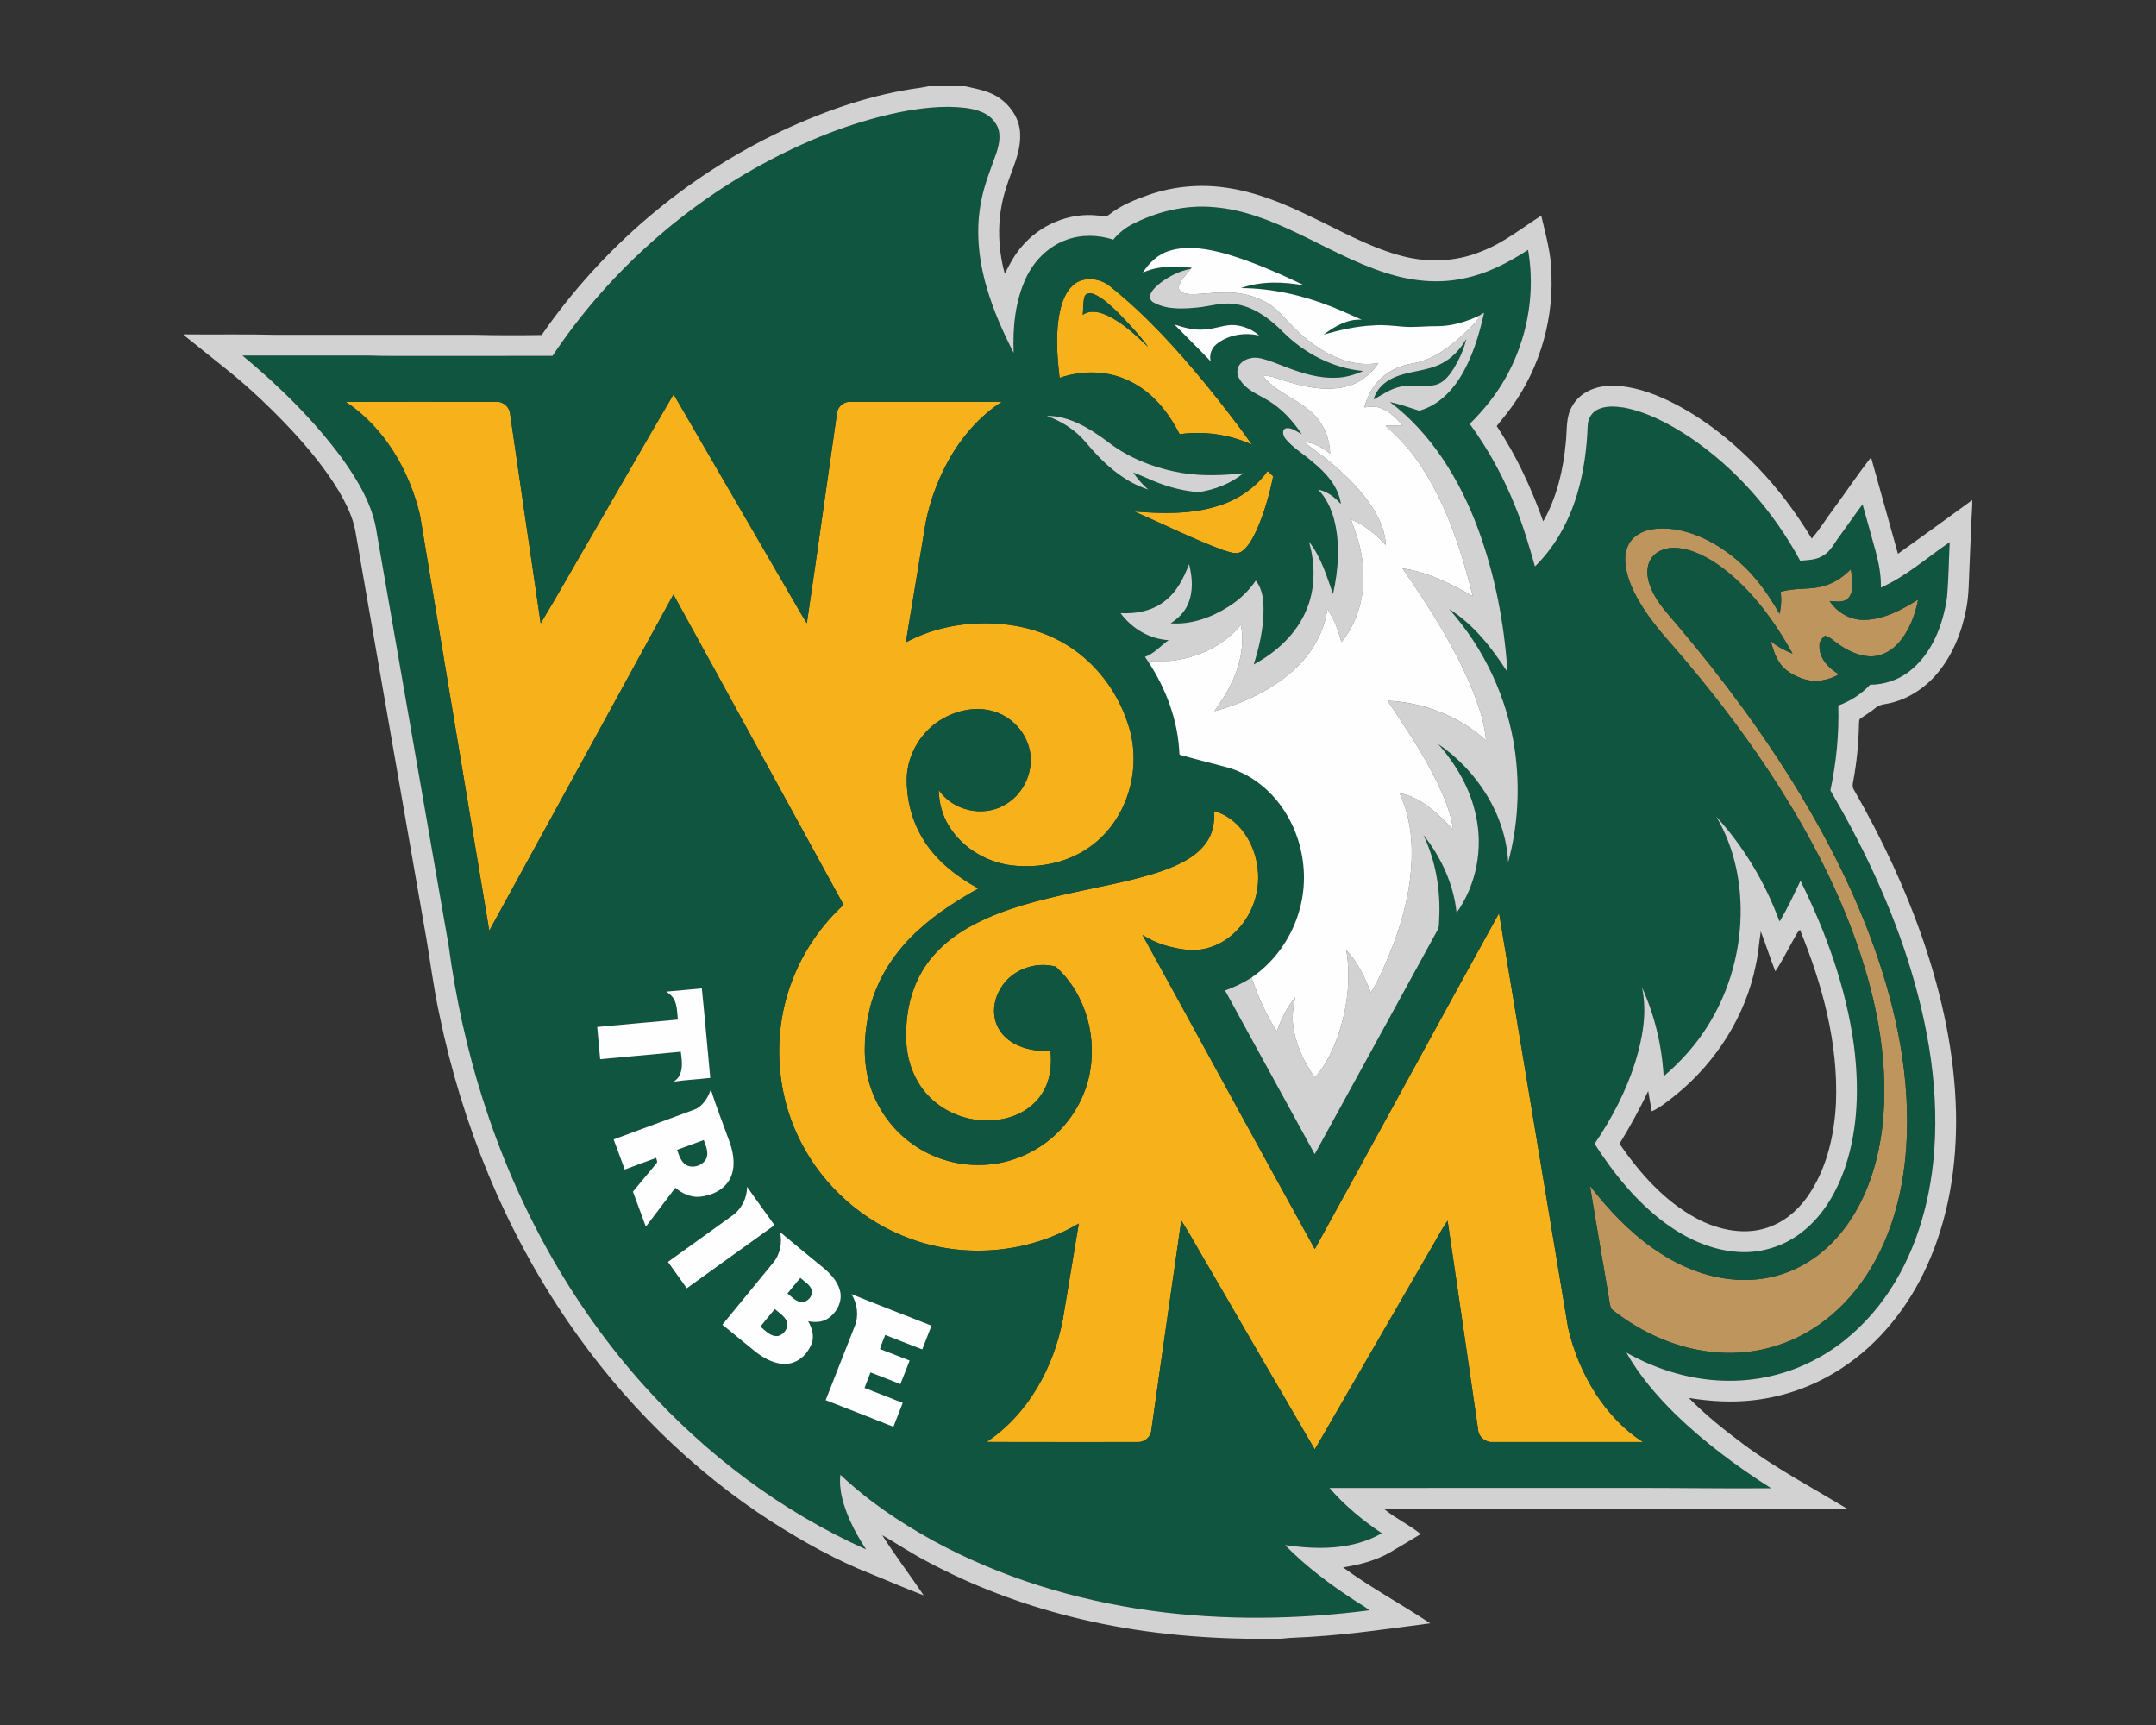<?xml version="1.0" encoding="UTF-8"?>
<!DOCTYPE svg PUBLIC "-//W3C//DTD SVG 1.1//EN" "http://www.w3.org/Graphics/SVG/1.1/DTD/svg11.dtd">
<!-- Creator: CorelDRAW -->
<svg xmlns="http://www.w3.org/2000/svg" xml:space="preserve" width="2000px" height="1600px" version="1.1" style="shape-rendering:geometricPrecision; text-rendering:geometricPrecision; image-rendering:optimizeQuality; fill-rule:evenodd; clip-rule:evenodd"
viewBox="0 0 2000 1600"
 xmlns:xlink="http://www.w3.org/1999/xlink">
 <rect x="0" y="0" width="2000" height="1600" fill="#333333" stroke="none"/>
 <defs>
  <style type="text/css">
   <![CDATA[
    .fil2 {fill:#0F5540;fill-rule:nonzero}
    .fil0 {fill:#BE955C;fill-rule:nonzero}
    .fil3 {fill:#D2D2D3;fill-rule:nonzero}
    .fil1 {fill:#F7B11B;fill-rule:nonzero}
    .fil4 {fill:#FEFEFE;fill-rule:nonzero}
   ]]>
  </style>
 </defs>
 <g id="Capa_x0020_1">
  <g id="William_x0020_and_x0020_Mary_x0020_Tribe.cdr">
   <path class="fil0" d="M1517.12 497.43c9.62,-7.56 22.69,-7.99 34.35,-6.74 23.85,3.25 45.54,15.76 63.2,31.72 14.83,13.27 26.33,29.76 36.12,46.98 1.58,-6.68 1.98,-13.6 0.99,-20.4 13.96,-4.44 29.15,-1.3 42.95,-6.42 8.5,-2.91 15.94,-8.24 22.17,-14.63 1.33,8.35 3.66,17.97 -1.34,25.6 -3.99,6.04 -12.21,4.28 -18.3,3.95 6.93,10.63 19.03,17.65 31.84,17.47 18.38,-0.22 35.06,-9.35 50.26,-18.85 -2.88,14.84 -8.51,29.62 -18.81,40.92 -6.91,7.56 -17.05,12.63 -27.45,11.68 -12.5,-1.05 -23.68,-7.76 -33.25,-15.44 -2.02,-1.69 -4.5,-2.67 -6.89,-3.66 -2.71,2.48 -5.53,5.45 -5.12,9.46 -0.36,11.68 8.65,20.83 18.07,26.37 -9.76,5.78 -21.78,7.91 -32.71,4.42 -8.94,-2.94 -17.99,-7.78 -23.01,-16.06 -3.72,-5.88 -5.69,-12.62 -7.62,-19.26 5.93,5.2 13.04,8.79 20.32,11.73 -16.7,-30.03 -37.47,-58.65 -65.05,-79.58 -12.71,-9.33 -27.28,-17.48 -43.33,-18.5 -9,-0.53 -19.24,2.92 -23.62,11.35 -4.51,8.03 -2.78,17.84 0.63,25.96 5.58,13.8 16.29,24.43 25.63,35.71 41.05,48.63 79.14,99.86 112.13,154.33 27.61,45.68 51.67,93.69 69.57,144.05 20.9,58.8 33.66,121.45 29.51,184.08 -2.95,44.52 -15.23,89.54 -41.66,126.04 -12.42,17.16 -27.91,32.22 -45.96,43.37 -25.36,15.94 -55.8,23.52 -85.68,21.5 -36.71,-2.19 -71.86,-17.72 -100.38,-40.54 -2.22,-5.89 -2.2,-12.44 -3.6,-18.58 -5.37,-31.85 -10.97,-63.63 -16.13,-95.5 16.83,21.65 35.79,41.96 58.33,57.77 20.74,14.66 44.67,25.49 70.06,28.53 25,3.31 51.18,-1.78 72.72,-15 17.18,-10.25 31.33,-25.09 41.95,-41.94 16,-25.16 24.55,-54.44 28.11,-83.88 6.46,-56.63 -4.23,-113.9 -22.62,-167.41 -17.89,-52.05 -43.39,-101.21 -72.78,-147.64 -25.69,-40.44 -54.47,-78.85 -85.32,-115.5 -13.93,-16.88 -29.47,-32.54 -41.21,-51.12 -7.66,-12.2 -14.59,-25.43 -16.34,-39.92 -1.25,-9.53 1.27,-20.38 9.27,-26.42z"/>
   <path class="fil1" d="M997.81 262.61c9.81,-6.36 23.48,-4.17 32.18,3.14 33.48,26.75 62.3,58.76 89.44,91.77 14.48,17.9 28.66,36.09 41.97,54.88 -20.9,-9.43 -44.41,-12.82 -67.13,-9.66 -10.21,-20.26 -25.28,-39.11 -46.12,-49.1 -20.1,-10.1 -44.14,-10.46 -65.2,-3.12 -2.47,-21.19 -4.12,-42.98 0.78,-63.93 2.28,-9.04 6.14,-18.48 14.08,-23.98zm-447.49 231.8c24.85,-42.9 49.49,-85.93 74.53,-128.71 36.64,63.11 73.32,126.21 109.96,189.33 4.57,7.68 8.81,15.56 13.66,23.07 9.7,-65.12 18.62,-130.38 28.06,-195.55 0.88,-5.62 6.4,-10.18 12.12,-9.86 46.91,-0.02 93.82,-0.04 140.73,0.01 -21.4,13.71 -38.17,33.74 -50.36,55.87 -10.77,20.08 -18.47,41.95 -21.71,64.54 -5.71,34.23 -11.36,68.45 -17.02,102.68 26.77,-14.32 57.89,-19.72 88.02,-17.02 24.39,1.92 48.51,9.88 68.47,24.18 24.37,17.37 42.23,43.37 50.66,72.01 11.86,39.11 -2.03,85.7 -35.51,109.92 -19.49,14.42 -44.54,20.02 -68.5,18.25 -25.39,-1.47 -50.17,-15.46 -63.39,-37.39 -6.11,-9.86 -8.97,-21.46 -9.22,-33 12.91,19.27 41.12,25.57 61.09,13.85 18.61,-10.16 28.63,-33.72 22.45,-54.12 -4.42,-15.39 -17.11,-27.97 -32.4,-32.59 -15.55,-4.76 -32.75,-1.47 -46.75,6.33 -20.03,10.97 -33.47,32.89 -34.1,55.75 -0.25,19.02 4.49,38.22 14.15,54.64 12.04,20.83 31.52,36.11 52.34,47.51 -19.26,10.76 -38.08,22.61 -54.45,37.51 -21.67,19.27 -38.79,44.33 -45.97,72.63 -5.11,20.59 -6.87,42.4 -2.53,63.29 5.43,25.49 20.67,48.77 42.03,63.73 17.93,12.75 39.95,19.64 61.94,19.24 20.73,0.01 41.24,-6.76 58.35,-18.38 20.97,-14.43 36.56,-36.54 42.73,-61.27 9.18,-36.7 -1.94,-78.78 -30.38,-104.26 -18.74,-5.13 -40.74,2.76 -50.85,19.7 -6.25,9.83 -8.34,22.62 -4.06,33.63 3.55,9.27 11.54,16.3 20.58,20.05 9.27,4.01 19.47,5.05 29.49,5.22 1.42,13.38 -0.39,27.61 -7.83,39.1 -6.92,10.94 -18.26,18.64 -30.61,22.18 -24.25,7.15 -51.94,0.76 -70.75,-16.1 -15.04,-13.28 -23.29,-33.05 -24.53,-52.87 -1.23,-23.06 2.88,-46.92 14.81,-66.93 11.49,-19.36 29.7,-33.94 49.62,-43.96 27.71,-14.23 58.22,-21.62 88.45,-28.35 28.34,-6.33 57.15,-11.12 84.71,-20.53 15.15,-5.51 30.95,-12.6 40.63,-26.09 6.14,-8.44 7.86,-19.13 7.37,-29.34 13.21,3.65 24.11,13.25 30.93,24.96 11.61,19.66 13.22,45.03 3.59,65.81 -7.62,16.95 -22.23,31.33 -40.45,36.22 -13.23,3.81 -27.24,1.21 -40.15,-2.6 -7.22,-2.2 -14.08,-5.47 -20.46,-9.46 53.42,97.04 106.29,194.37 159.86,291.31 57.2,-103.72 113.6,-207.89 170.92,-311.54 21.37,128.05 42.65,256.13 63.97,384.18 4.94,21.88 13.71,42.92 25.85,61.8 11.49,17.51 26,33.38 43.87,44.56 -46.65,0.04 -93.31,0 -139.96,0.02 -6.43,0.27 -12.72,-4.85 -13.16,-11.4 -9.43,-64.63 -18.69,-129.3 -28.31,-193.91 -6.63,9.52 -11.8,19.95 -17.79,29.89 -35.16,60.74 -70.23,121.53 -105.42,182.27 -32.83,-56.14 -65.36,-112.45 -98.06,-168.67 -8.65,-14.51 -16.66,-29.44 -25.75,-43.68 -9.46,64.85 -18.53,129.79 -27.84,194.68 -0.47,6.36 -6.66,11.17 -12.9,10.82 -46.63,-0.09 -93.28,0.14 -139.91,-0.12 38.55,-25.55 62.27,-69.13 70.8,-113.82 4.91,-29.6 9.85,-59.19 14.77,-88.79 -46.57,27.56 -105.44,32.85 -156.22,14.17 -43.59,-15.73 -80.67,-48.49 -101.64,-89.82 -23.63,-45.83 -26.58,-101.67 -8.01,-149.77 10.13,-26.69 26.67,-50.86 47.64,-70.2 -52.63,-95.91 -105.01,-191.97 -157.83,-287.79 -56.97,103.93 -113.76,207.94 -170.82,311.82 -21.58,-128.5 -42.75,-257.05 -64.28,-385.55 -9.85,-41.36 -32.86,-80.98 -68.72,-104.91 46.62,-0.27 93.22,-0.03 139.83,-0.12 6.32,-0.29 12.12,5.12 12.51,11.39 9.49,64.7 18.76,129.45 28.37,194.12 16.68,-27.65 32.41,-55.9 48.74,-83.77zm625.59 -57.52c1.7,1.63 3.41,3.26 5.14,4.88 -3.45,17.18 -8.33,34.15 -15.44,50.18 -3.47,7.17 -7.17,14.79 -13.77,19.6 -5.47,3.56 -11.96,0.07 -17.55,-1.39 -28.02,-10.38 -54.74,-23.9 -82.15,-35.72 25.62,2.01 51.99,2.72 76.85,-4.89 18.6,-5.52 35.58,-16.81 46.92,-32.66zm-169.87 -161.68l0 0c-1.48,5.46 -1,11.22 -1.6,16.8 6.78,-4.73 15.4,-2.75 22.38,0.43 14.73,6.88 26.62,18.28 38.25,29.37 -8.42,-11.59 -18.35,-22.04 -28.36,-32.28 -6.46,-6.13 -13,-12.55 -21.15,-16.37 -3.09,-1.47 -8.14,-1.93 -9.52,2.05z"/>
   <path class="fil2" d="M833.39 104.28c20.18,-4.01 40.93,-6.62 61.48,-4.31 10.64,1.34 22.41,4.53 28.5,14.16 5.86,8.11 3.92,18.84 0.95,27.67 -5.07,14.57 -11.14,28.9 -14,44.14 -5.53,26.87 -2.64,54.89 5.09,81.02 6.02,21 15.06,40.97 24.91,60.41 -0.98,-23.4 1.35,-47.64 11.23,-69.13 7.48,-16.25 21.06,-29.89 38.07,-35.9 13.81,-5 29.23,-4.54 43.12,-0.06 4.65,-5.63 10.33,-10.41 16.79,-13.85 23.46,-12.25 50.31,-18.74 76.8,-16.27 26.8,2.18 52.15,12.23 76.22,23.66 27.31,12.94 53.82,27.97 82.7,37.23 22.89,7.41 47.6,10.37 71.32,5.44 22.06,-4.13 42.24,-14.63 60.93,-26.72 8.64,49.4 -4.91,102.1 -36.09,141.34 -5.59,7.04 -11.6,13.74 -18.02,20.05 17.58,24.04 31.91,50.4 42.82,78.1 7.19,17.6 12.45,35.91 17.7,54.16 18.7,-18.33 31.59,-41.95 39.07,-66.9 6.15,-20.54 9.03,-41.96 9.82,-63.35 0.11,-5.93 3.06,-11.86 8.34,-14.82 7.69,-4.27 17,-3.5 25.4,-2.28 22,4.26 42.11,15.07 60.68,27.27 43.04,29.01 78.06,69.21 102.72,114.74 7.28,-0.64 15.14,-0.6 21.46,-4.87 6.83,-3.91 10.13,-11.34 14.7,-17.37 7.29,-9.98 14.29,-20.15 21.69,-30.03 4.14,14.54 8.15,29.12 12.16,43.7 3.03,10.88 5.07,22.15 4.87,33.49 23.46,-10.44 42.76,-27.81 63.83,-42.13 -0.87,16.94 -1.02,33.94 -2.47,50.84 -3.69,26.17 -14.17,53.35 -35.89,69.72 -10.21,7.58 -22.8,11.68 -35.51,11.68 -8.1,8.74 -18.35,15.25 -29.5,19.34 0.78,26.4 -1.83,52.87 -7.33,78.69 28.76,49.07 53.45,100.72 71.06,154.87 19.81,61.39 31.21,126.61 24.19,191.14 -5.17,47.32 -20.85,94.46 -50.5,132.17 -15.25,19.24 -33.92,35.99 -55.46,47.89 -25.01,14.09 -53.7,21.47 -82.38,21.52 -33.67,0.11 -66.98,-9.62 -96.17,-26.18 12.12,21.47 28.38,40.34 45.92,57.57 26.8,25.97 56.94,48.27 88.37,68.29 -44.79,0.4 -89.57,-0.45 -134.36,-0.29 -91.77,0.01 -183.54,-0.03 -275.3,0.03 14.02,16.25 30.71,30.02 48.5,42 -27.01,15.6 -59.85,15.39 -89.83,10.91 20.02,20.48 43.2,37.59 67.2,53.09 3.71,2.44 7.71,4.49 11.06,7.48 -67.1,8.66 -135.38,9.58 -202.46,0.35 -70.44,-9.76 -139.62,-30.85 -202.15,-64.96 -30.89,-16.99 -60.45,-36.86 -86.06,-61.18 -1.66,14.93 3.21,29.62 9.18,43.1 4.14,9.13 9.18,17.79 14.65,26.19 -78.39,-35.06 -148.41,-87.91 -205.76,-151.65 -68.72,-76.36 -119.01,-168.48 -149.92,-266.27 -14.74,-46.38 -25.07,-94.12 -31.57,-142.34 -22.1,-127.27 -44.37,-254.5 -66.52,-381.77 -3.46,-25.84 -17.22,-48.81 -32.11,-69.67 -26.42,-35.84 -58.43,-67.28 -92.63,-95.66 38.63,-0.02 77.26,0.01 115.89,-0.02 17.17,0.66 34.34,0.25 51.51,0.37 40.09,0 80.16,0 120.23,-0.02 49.09,-73.59 116.29,-134.9 193.85,-177.42 39.88,-21.74 82.45,-39.09 127.01,-48.4zm172.65 170.93c1.38,-3.98 6.43,-3.52 9.52,-2.05 8.15,3.82 14.69,10.24 21.15,16.37 10.01,10.24 19.94,20.69 28.36,32.28 -11.63,-11.09 -23.52,-22.49 -38.25,-29.37 -6.98,-3.18 -15.6,-5.16 -22.38,-0.43 0.6,-5.58 0.12,-11.34 1.6,-16.8zm331.31 61.93c9.8,-4.97 17.42,-13.4 22.87,-22.8 -2.27,9.96 -6.71,19.29 -12.01,27.99 -3.91,6.05 -8.76,12.36 -15.99,14.45 -10.88,3.1 -22.27,-0.71 -33.2,1.91 -9.14,1.89 -16.82,7.43 -24.82,11.89 2.41,-9.14 9.6,-16.17 18.04,-19.98 14.33,-6.77 31.05,-5.97 45.11,-13.46zm-709.28 729.39c8.25,-3.06 16.48,-6.14 24.75,-9.12 1.87,5.35 4.69,11.17 2.51,16.87 -3.04,6.72 -12.44,9.83 -18.87,6.3 -4.93,-3.07 -6.47,-8.97 -8.39,-14.05zm102.43 133.15c4.02,-4.74 7.84,-9.67 11.92,-14.37 4.02,3.7 9.84,6.6 10.9,12.48 0.23,5.02 -4.4,9.82 -9.4,10.07 -5.52,-0.45 -9.41,-4.87 -13.42,-8.18zm-25.14 30.74c4.5,-5.38 8.87,-10.85 13.36,-16.24 3.8,3.23 8.28,6.02 10.71,10.52 3.04,5.71 -1.71,13.05 -7.58,14.42 -6.84,1.06 -11.75,-4.8 -16.49,-8.7zm379.18 -997.7l0 0c-10.46,3.17 -18.68,11.12 -24.41,20.18 14.09,-6.63 30.19,-6.02 45.33,-4.55 -0.22,0.26 -0.65,0.78 -0.86,1.04 -10.16,1.79 -19.61,6.6 -27.83,12.72 -3.82,3.08 -7.83,6.43 -9.7,11.1 -1.36,2.95 0.6,6.28 3.37,7.51 12.39,6.7 27.05,5.83 40.62,4.48 11.08,-1.01 21.95,-4.81 33.16,-3.36 18.13,2.01 33.48,13.43 45.91,26.06 19.93,19.87 46.33,33.69 74.55,36.25 -8.06,3.41 -16.59,6.06 -25.41,6.21 -15.83,0.7 -31.21,-4.13 -45.85,-9.67 -7.91,-2.93 -15.68,-6.44 -23.94,-8.31 -6.59,-1.57 -14.19,-0.1 -18.89,4.99 -3.59,3.99 -3.67,10.37 -0.45,14.6 5.62,9.67 16.51,13.66 25.62,19.11 13.05,7.71 23.51,19.15 31.83,31.68 -4.48,-2.28 -8.85,-6.09 -14.17,-5.61 -4.88,0.89 -3.23,7.32 -0.79,10 7.02,8.42 16.64,14 24.84,21.14 12.3,10.05 24.23,22.8 26.38,39.24 -5.58,-6.32 -12.6,-11.74 -21.03,-13.42 7.05,7.32 11.61,16.67 14.39,26.38 6.24,23 4.45,47.49 -0.64,70.52 -5.95,-16.77 -11.08,-34.46 -22.34,-48.61 5.89,20.37 6.15,42.84 -2.05,62.64 -9.1,22.59 -28.01,39.92 -49.15,51.26 4.9,-15.51 8.64,-31.56 9.04,-47.89 0.24,-10.28 -0.4,-21.53 -7.18,-29.87 -6.56,9.63 -15.13,17.75 -24.99,23.94 -15.94,10.27 -34.77,17.05 -53.95,15.66 6.74,-4.33 12.79,-10.12 15.97,-17.6 5.22,-11.72 4.25,-25.08 1.11,-37.22 -5.06,13.1 -11.72,26.4 -23.4,34.84 -11.38,8.69 -26.16,11.3 -40.18,10.56 10.45,14.15 26.82,24.07 44.58,25.03 -7.3,5.19 -13.29,12.41 -21.91,15.52 0.94,1.42 1.9,2.85 2.86,4.26 16.93,25.46 27.89,55.32 29.12,86.01l0.51 0.64c14.77,4.14 29.7,7.8 44.52,11.8 11.34,3.23 21.91,8.97 31.09,16.37 32.78,26.59 46.6,73.2 35.76,113.71 -6.67,25.99 -22.78,49.53 -45,64.68 -7.69,4.96 -15.95,8.92 -24.56,11.99 27.72,50.61 55.47,101.19 83.17,151.8 37.94,-69.04 75.67,-138.21 113.58,-207.26 2.01,-3.05 1.63,-6.77 1.84,-10.2 1.52,-26.86 -3.04,-54.21 -14.6,-78.6 16.46,20.62 28.09,45.75 30.77,72.16 18.32,-25.71 24.74,-59.17 17.99,-89.93 -5.11,-25.02 -18.39,-47.66 -35.14,-66.68 36.17,24.7 62.67,65.39 65.01,109.72 9.2,-33.81 11.08,-69.59 6.16,-104.27 -6.99,-48.2 -28.48,-94.17 -60.92,-130.52 22.84,14.31 39.72,36.1 54.13,58.47 -2.98,-45.5 -11.7,-90.81 -27.6,-133.61 -16.7,-44.88 -42.87,-87.62 -81.44,-116.93 9.22,2.05 18.14,5.18 27.12,8.06 15.97,-4.29 28.79,-16.36 37.48,-30.08 11.67,-18.44 17.99,-39.68 22.76,-60.82 -1.24,0.66 -2.45,1.33 -3.64,2l-0.15 0.37c-12.51,6.06 -26.14,10.13 -40.12,10.15 -10.24,-0.22 -20.46,1.31 -30.68,0.46 -9.27,-0.74 -18.55,-2 -27.86,-1.2 -15.82,0.65 -31.31,4.2 -46.47,8.55 10.31,-7.55 22.06,-14.71 35.38,-13.81 -9.57,-4.16 -18.99,-8.67 -28.74,-12.41 -26.49,-10.45 -54.77,-16.76 -83.31,-16.96 19.07,-6.69 39.65,-6 59.24,-2.31 -23.7,-11.26 -47.78,-22 -72.99,-29.4 -17.05,-4.67 -35.54,-8.19 -52.85,-2.76zm-86.73 29.89l0 0c-7.94,5.5 -11.8,14.94 -14.08,23.98 -4.9,20.95 -3.25,42.74 -0.78,63.93 21.06,-7.34 45.1,-6.98 65.2,3.12 20.84,9.99 35.91,28.84 46.12,49.1 22.72,-3.16 46.23,0.23 67.13,9.66 -13.31,-18.79 -27.49,-36.98 -41.97,-54.88 -27.14,-33.01 -55.96,-65.02 -89.44,-91.77 -8.7,-7.31 -22.37,-9.5 -32.18,-3.14zm91.62 38.38l0 0c11.24,11.42 22.66,22.68 33.75,34.25 -1.81,-6.16 0.8,-12.76 5.9,-16.48 10.87,-8.44 25.79,-10.59 39.02,-7.51 -7.19,-6.33 -16.77,-9.99 -26.35,-9.77 -8.06,0.51 -15.69,3.63 -23.76,4.09 -9.77,1.01 -19.37,-1.6 -28.56,-4.58zm-539.11 193.42l0 0c-16.33,27.87 -32.06,56.12 -48.74,83.77 -9.61,-64.67 -18.88,-129.42 -28.37,-194.12 -0.39,-6.27 -6.19,-11.68 -12.51,-11.39 -46.61,0.09 -93.21,-0.15 -139.83,0.12 35.86,23.93 58.87,63.55 68.72,104.91 21.53,128.5 42.7,257.05 64.28,385.55 57.06,-103.88 113.85,-207.89 170.82,-311.82 52.82,95.82 105.2,191.88 157.83,287.79 -20.97,19.34 -37.51,43.51 -47.64,70.2 -18.57,48.1 -15.62,103.94 8.01,149.77 20.97,41.33 58.05,74.09 101.64,89.82 50.78,18.68 109.65,13.39 156.22,-14.17 -4.92,29.6 -9.86,59.19 -14.77,88.79 -8.53,44.69 -32.25,88.27 -70.8,113.82 46.63,0.26 93.28,0.03 139.91,0.12 6.24,0.35 12.43,-4.46 12.9,-10.82 9.31,-64.89 18.38,-129.83 27.84,-194.68 9.09,14.24 17.1,29.17 25.75,43.68 32.7,56.22 65.23,112.53 98.06,168.67 35.19,-60.74 70.26,-121.53 105.42,-182.27 5.99,-9.94 11.16,-20.37 17.79,-29.89 9.62,64.61 18.88,129.28 28.31,193.91 0.44,6.55 6.73,11.67 13.16,11.4 46.65,-0.02 93.31,0.02 139.96,-0.02 -17.87,-11.18 -32.38,-27.05 -43.87,-44.56 -12.14,-18.88 -20.91,-39.92 -25.85,-61.8 -21.32,-128.05 -42.6,-256.13 -63.97,-384.18 -57.32,103.65 -113.72,207.82 -170.92,311.54 -53.57,-96.94 -106.44,-194.27 -159.86,-291.31 6.38,3.99 13.24,7.26 20.46,9.46 12.91,3.81 26.92,6.41 40.15,2.6 18.22,-4.89 32.83,-19.27 40.45,-36.22 9.63,-20.78 8.02,-46.15 -3.59,-65.81 -6.82,-11.71 -17.72,-21.31 -30.93,-24.96 0.49,10.21 -1.23,20.9 -7.37,29.34 -9.68,13.49 -25.48,20.58 -40.63,26.09 -27.56,9.41 -56.37,14.2 -84.71,20.53 -30.23,6.73 -60.74,14.12 -88.45,28.35 -19.92,10.02 -38.13,24.6 -49.62,43.96 -11.93,20.01 -16.04,43.87 -14.81,66.93 1.24,19.82 9.49,39.59 24.53,52.87 18.81,16.86 46.5,23.25 70.75,16.1 12.35,-3.54 23.69,-11.24 30.61,-22.18 7.44,-11.49 9.25,-25.72 7.83,-39.1 -10.02,-0.17 -20.22,-1.21 -29.49,-5.22 -9.04,-3.75 -17.03,-10.78 -20.58,-20.05 -4.28,-11.01 -2.19,-23.8 4.06,-33.63 10.11,-16.94 32.11,-24.83 50.85,-19.7 28.44,25.48 39.56,67.56 30.38,104.26 -6.17,24.73 -21.76,46.84 -42.73,61.27 -17.11,11.62 -37.62,18.39 -58.35,18.38 -21.99,0.4 -44.01,-6.49 -61.94,-19.24 -21.36,-14.96 -36.6,-38.24 -42.03,-63.73 -4.34,-20.89 -2.58,-42.7 2.53,-63.29 7.18,-28.3 24.3,-53.36 45.97,-72.63 16.37,-14.9 35.19,-26.75 54.45,-37.51 -20.82,-11.4 -40.3,-26.68 -52.34,-47.51 -9.66,-16.42 -14.4,-35.62 -14.15,-54.64 0.63,-22.86 14.07,-44.78 34.1,-55.75 14,-7.8 31.2,-11.09 46.75,-6.33 15.29,4.62 27.98,17.2 32.4,32.59 6.18,20.4 -3.84,43.96 -22.45,54.12 -19.97,11.72 -48.18,5.42 -61.09,-13.85 0.25,11.54 3.11,23.14 9.22,33 13.22,21.93 38,35.92 63.39,37.39 23.96,1.77 49.01,-3.83 68.5,-18.25 33.48,-24.22 47.37,-70.81 35.51,-109.92 -8.43,-28.64 -26.29,-54.64 -50.66,-72.01 -19.96,-14.3 -44.08,-22.26 -68.47,-24.18 -30.13,-2.7 -61.25,2.7 -88.02,17.02 5.66,-34.23 11.31,-68.45 17.02,-102.68 3.24,-22.59 10.94,-44.46 21.71,-64.54 12.19,-22.13 28.96,-42.16 50.36,-55.87 -46.91,-0.05 -93.82,-0.03 -140.73,-0.01 -5.72,-0.32 -11.24,4.24 -12.12,9.86 -9.44,65.17 -18.36,130.43 -28.06,195.55 -4.85,-7.51 -9.09,-15.39 -13.66,-23.07 -36.64,-63.12 -73.32,-126.22 -109.96,-189.33 -25.04,42.78 -49.68,85.81 -74.53,128.71zm420.68 -108.72l0 0c13.72,5.05 26.46,12.94 35.92,24.21 15.67,18.83 34.38,36.53 58.2,44.15 -5.3,-4.64 -10,-9.98 -13.92,-15.82 6.47,2.37 12.69,5.4 19.1,7.98 13.25,5.48 27.33,9.24 41.65,10.3 14.96,-2.32 29.75,-7.9 41.54,-17.58 -18.81,2.09 -37.93,2.81 -56.67,-0.2 -24.74,-4.19 -48.97,-13.31 -68.93,-28.76 -16.59,-12.4 -35.43,-24.3 -56.89,-24.28zm204.91 51.2l0 0c-11.34,15.85 -28.32,27.14 -46.92,32.66 -24.86,7.61 -51.23,6.9 -76.85,4.89 27.41,11.82 54.13,25.34 82.15,35.72 5.59,1.46 12.08,4.95 17.55,1.39 6.6,-4.81 10.3,-12.43 13.77,-19.6 7.11,-16.03 11.99,-33 15.44,-50.18 -1.73,-1.62 -3.44,-3.25 -5.14,-4.88zm341.21 60.54l0 0c-8,6.04 -10.52,16.89 -9.27,26.42 1.75,14.49 8.68,27.72 16.34,39.92 11.74,18.58 27.28,34.24 41.21,51.12 30.85,36.65 59.63,75.06 85.32,115.5 29.39,46.43 54.89,95.59 72.78,147.64 18.39,53.51 29.08,110.78 22.62,167.41 -3.56,29.44 -12.11,58.72 -28.11,83.88 -10.62,16.85 -24.77,31.69 -41.95,41.94 -21.54,13.22 -47.72,18.31 -72.72,15 -25.39,-3.04 -49.32,-13.87 -70.06,-28.53 -22.54,-15.81 -41.5,-36.12 -58.33,-57.77 5.16,31.87 10.76,63.65 16.13,95.5 1.4,6.14 1.38,12.69 3.6,18.58 28.52,22.82 63.67,38.35 100.38,40.54 29.88,2.02 60.32,-5.56 85.68,-21.5 18.05,-11.15 33.54,-26.21 45.96,-43.37 26.43,-36.5 38.71,-81.52 41.66,-126.04 4.15,-62.63 -8.61,-125.28 -29.51,-184.08 -17.9,-50.36 -41.96,-98.37 -69.57,-144.05 -32.99,-54.47 -71.08,-105.7 -112.13,-154.33 -9.34,-11.28 -20.05,-21.91 -25.63,-35.71 -3.41,-8.12 -5.14,-17.93 -0.63,-25.96 4.38,-8.43 14.62,-11.88 23.62,-11.35 16.05,1.02 30.62,9.17 43.33,18.5 27.58,20.93 48.35,49.55 65.05,79.58 -7.28,-2.94 -14.39,-6.53 -20.32,-11.73 1.93,6.64 3.9,13.38 7.62,19.26 5.02,8.28 14.07,13.12 23.01,16.06 10.93,3.49 22.95,1.36 32.71,-4.42 -9.42,-5.54 -18.43,-14.69 -18.07,-26.37 -0.41,-4.01 2.41,-6.98 5.12,-9.46 2.39,0.99 4.87,1.97 6.89,3.66 9.57,7.68 20.75,14.39 33.25,15.44 10.4,0.95 20.54,-4.12 27.45,-11.68 10.3,-11.3 15.93,-26.08 18.81,-40.92 -15.2,9.5 -31.88,18.63 -50.26,18.85 -12.81,0.18 -24.91,-6.84 -31.84,-17.47 6.09,0.33 14.31,2.09 18.3,-3.95 5,-7.63 2.67,-17.25 1.34,-25.6 -6.23,6.39 -13.67,11.72 -22.17,14.63 -13.8,5.12 -28.99,1.98 -42.95,6.42 0.99,6.8 0.59,13.72 -0.99,20.4 -9.79,-17.22 -21.29,-33.71 -36.12,-46.98 -17.66,-15.96 -39.35,-28.47 -63.2,-31.72 -11.66,-1.25 -24.73,-0.82 -34.35,6.74zm74.98 260.04l0 0c17.46,29.46 24.17,64.39 22.31,98.36 -1.82,33.64 -12.12,66.85 -30.05,95.4 -11.02,17.82 -25.19,33.53 -41.09,47.1 -1.62,-28.42 -8.29,-56.62 -20.11,-82.54 5.05,23.29 0.57,47.44 -6.38,69.86 -8.55,26.85 -21.74,52.03 -37.59,75.28 17.72,27.52 38.64,53.54 65.05,73.19 18.95,14.01 41.11,24.57 64.8,26.8 22.48,2.47 45.74,-4.45 63.31,-18.67 19.35,-15.24 31.91,-37.49 39.63,-60.56 11.86,-35.83 12.58,-74.44 7.87,-111.6 -7.22,-53.51 -25.7,-104.97 -49.65,-153.16 -5.97,12.51 -11.87,25.1 -18.86,37.08 -0.2,0.05 -0.59,0.14 -0.79,0.19 -13.03,-35.57 -32.88,-68.74 -58.45,-96.73zm-973.94 162.29l0 0c2.68,2.08 5.65,4.12 7.16,7.29 3.01,5.73 2.76,12.39 3.47,18.67 -24.94,2.15 -49.87,4.64 -74.81,6.83 0.86,9.98 1.84,19.96 2.76,29.93 24.91,-2.35 49.84,-4.61 74.76,-6.93 1.38,9.47 2.96,21.79 -6.58,27.71 11.27,-1.59 22.66,-2.15 33.97,-3.46 -2.73,-27.68 -4.97,-55.41 -7.84,-83.06 -10.97,1.01 -21.92,2.13 -32.89,3.02zm31.79 105.85l0 0c-3.27,3.21 -7.87,4.23 -12,5.84 -22.91,8.45 -45.84,16.88 -68.72,25.39 3.4,9.34 6.85,18.64 10.32,27.97 9.7,-3.7 19.45,-7.23 29.19,-10.83 0.13,1.64 1.65,3.75 0.13,5.2 -7.21,8.75 -14.6,17.36 -21.74,26.16 3.98,10.82 7.94,21.65 12,32.43 9.14,-12 18.18,-24.08 27.33,-36.07 6.23,5.25 14.11,9 22.43,8.35 11.23,-0.99 23.06,-6.46 28.39,-16.89 5.07,-10.07 3.48,-22.02 0.07,-32.35 -5.93,-16.83 -12.67,-33.38 -17.96,-50.42 -1.82,5.76 -4.91,11.15 -9.44,15.22zm43.07 75.16l0 0c-0.03,10.04 -4.8,20.11 -12.86,26.15 -20.21,14.47 -40.38,28.99 -60.53,43.53 5.72,8.23 11.77,16.22 17.45,24.48 27.16,-19.48 54.27,-39.02 81.38,-58.54 -8.43,-11.9 -17.15,-23.61 -25.44,-35.62zm30.53 41.98l0 0c2.31,10.04 0.07,21.3 -6.83,29.1 -15.58,18.92 -31.02,37.95 -46.6,56.87 10.46,8.47 20.81,17.08 31.27,25.54 8.24,6.15 18.06,11.58 28.69,10.71 10.66,-0.72 19.36,-9.3 22.93,-18.96 2.55,-6.95 0.19,-14.41 -3.35,-20.54 5.83,1.19 12.17,1.08 17.46,-1.95 8.84,-5.25 14.81,-16.24 12.05,-26.53 -2.41,-9.15 -9.39,-16.2 -16.51,-22.02 -13.11,-10.64 -26.13,-21.4 -39.11,-32.22zm66.25 57.55l0 0c5.49,8.76 7.02,20.12 3.07,29.79 -9.04,22.84 -17.9,45.75 -26.95,68.59 20.94,8.24 41.95,16.34 62.86,24.7 2.87,-7.39 5.83,-14.76 8.63,-22.17 -11.82,-4.6 -23.63,-9.24 -35.44,-13.88 1.82,-4.8 3.71,-9.56 5.54,-14.33 9.28,3.47 18.49,7.13 27.68,10.82 2.96,-7.25 5.82,-14.55 8.61,-21.87 -9.19,-3.51 -18.27,-7.26 -27.5,-10.64 1.31,-4.49 3.18,-8.79 4.9,-13.13 11.41,4.54 22.83,9.04 34.3,13.45 2.87,-7.34 5.73,-14.68 8.62,-22.02 -24.73,-9.89 -49.67,-19.22 -74.32,-29.31z"/>
   <path class="fil3" d="M861.32 80l34.03 0c11.16,2.57 23.04,4.42 32.48,11.44 10.56,7.62 18.38,19.84 18.49,33.14 0.68,17.57 -8.11,33.36 -13.03,49.74 -8.39,25.62 -8.35,53.62 -1.22,79.53 4.43,-8.64 8.95,-17.36 15.38,-24.74 17.05,-20.61 44.61,-32.33 71.3,-29.18 3.37,0.08 7.39,1.7 10.22,-0.94 11.04,-8.7 24.24,-13.98 37.41,-18.53 22.99,-7.82 47.86,-9.96 71.86,-6.26 27.35,4.03 53.15,14.72 77.83,26.75 26.46,12.54 52.14,27.26 80.44,35.38 25.31,7.59 53.17,7.06 77.68,-3.15 20.37,-7.71 37.35,-21.61 55.55,-33.17 4.2,18.38 9.68,36.73 9.47,55.76 1.61,46.36 -13.71,93.07 -42.69,129.31 -2.72,3.36 -5.49,6.7 -8.12,10.13 18.28,27.38 32.12,57.43 43.15,88.38 12.86,-22.6 18.73,-48.5 21.06,-74.2 1.12,-10.8 -0.13,-22.46 5.57,-32.22 5.93,-11.35 18.44,-17.81 30.86,-18.99 18.27,-1.75 36.37,3.65 52.97,10.83 33.4,14.9 62.62,37.91 88.02,64 19.41,20.11 36.15,42.64 50.61,66.53 7.76,-8.86 13.78,-19.09 20.94,-28.45 11.46,-15.56 22.15,-31.72 34.09,-46.9 8.34,29.8 16.59,59.65 24.95,89.46 23.07,-16.47 46.05,-33.07 68.92,-49.8l0 4.81c-1.11,18.77 -1.65,37.58 -2.53,56.36 -0.67,13.07 -0.46,26.26 -2.94,39.17 -4.11,21.97 -12.69,43.56 -27.24,60.75 -12.24,14.41 -29.32,25.13 -48.14,28.12 -3.38,0.47 -6.66,1.55 -9.22,3.85 -4.15,3.47 -8.86,6.16 -13.26,9.28 -2.05,1.07 -1.46,3.6 -1.72,5.48 -0.33,17.79 -2.09,35.57 -5.37,53.05 -0.49,2.58 -0.96,5.41 0.62,7.76 25.73,44.75 47.84,91.69 64.57,140.55 17.36,51.09 28.96,104.51 30.17,158.61 1.03,48.9 -6.78,98.6 -27.27,143.26 -17.17,37.66 -43.96,71.45 -78.8,94.16 -24.44,16.09 -52.66,26.4 -81.74,29.69 -20,2.36 -40.22,1.08 -60.05,-2.1 15.38,15.67 32.6,29.45 50.19,42.56 30.6,22.91 64.55,40.7 97.18,60.5 -121.44,-0.09 -242.92,-0.03 -364.37,-0.04 -21.77,0.16 -43.55,-0.38 -65.3,0.28 10.52,8.62 23.09,14.33 33.58,22.96 -9.62,5.7 -19.16,11.58 -28.84,17.19 -13.24,7.58 -28.21,11.29 -43.16,13.71 25.84,18.94 54.18,34.13 80.82,51.86 -35.61,4.66 -71.18,9.94 -107.04,12.31 -10.53,0.86 -21.14,0.81 -31.64,2.02l-31.75 0c-55.24,-0.89 -110.54,-7.1 -164.13,-20.8 -45.43,-11.54 -89.67,-28.16 -131.04,-50.28 -14.73,-7.49 -28.41,-16.81 -42.75,-24.99 12.11,19.06 25.89,37.03 38.45,55.8 -16.38,-6.14 -32.4,-13.25 -48.64,-19.78 -32.15,-12.63 -62.43,-29.56 -91.53,-48.03 -75,-48.14 -139.33,-112.27 -189.6,-185.72 -58.71,-85.65 -98.56,-183.66 -119.47,-285.21 -5.86,-26.79 -8.92,-54.06 -13.9,-80.99 -21.31,-122.32 -42.69,-244.62 -63.95,-366.93 -2.36,-13.53 -8.67,-25.92 -15.49,-37.66 -12.33,-20.55 -27.71,-39.05 -43.91,-56.63 -18.55,-19.67 -38.07,-38.48 -59.18,-55.39 -13.52,-10.92 -27.15,-21.7 -40.69,-32.59l0 -0.65c28.39,0.33 56.77,-0.31 85.15,0.42 61.35,0 122.72,0 184.09,0 20.91,0.5 41.84,0.49 62.76,0.19 56.11,-81.11 133.7,-147.25 222.89,-189.39 40.8,-19.11 84,-34.06 128.81,-40.03 2.38,-0.41 4.76,-0.91 7.16,-1.34zm215.45 182.11c8.22,-6.12 17.67,-10.93 27.83,-12.72 -4.08,5.56 -10.26,10.33 -11.17,17.57 0.8,4.83 6.51,5.63 10.5,5.86 10.22,0.31 20.38,-1.56 30.62,-1.46 19.29,-0.76 39.52,5.06 53.18,19.23 9.39,10.17 18.85,20.42 30.22,28.45 17.31,12.71 39.02,21.57 60.8,17.7 -7.38,11.35 -19.16,19.75 -32.48,22.39 -18.56,3.72 -37.57,-0.54 -55.27,-6.17 -6.28,-1.82 -12.49,-5.04 -19.19,-4.17 12.64,16.25 34.06,21.87 47.97,36.72 9.1,9.41 13.76,22.31 14.12,35.28 -6.9,-5.39 -14.68,-10.18 -23.66,-10.71 5.34,5.11 11.72,8.92 17.48,13.53 13.76,10.81 26.71,22.78 37.72,36.43 10.31,13.1 19.27,28.43 20.06,45.49 -9.09,-9.86 -19.6,-18.6 -32.15,-23.68 3.58,11.08 8.08,21.92 9.69,33.54 5.13,27.77 -0.56,58.07 -18.66,80.22 -2.82,-10.8 -6.79,-21.39 -13.06,-30.68 -3.19,23.94 -17.12,45.33 -35.62,60.43 -20.04,16.48 -44.18,27.54 -69.1,34.3 4.69,-7.47 10.03,-14.53 13.99,-22.44 9.12,-17.54 14.41,-37.97 10.5,-57.69 -15.06,18.51 -37.95,29.61 -61.33,32.94 -8.2,1.4 -16.55,-0.05 -24.78,1.06 -0.96,-1.41 -1.92,-2.84 -2.86,-4.26 8.62,-3.11 14.61,-10.33 21.91,-15.52 -17.76,-0.96 -34.13,-10.88 -44.58,-25.03 14.02,0.74 28.8,-1.87 40.18,-10.56 11.68,-8.44 18.34,-21.74 23.4,-34.84 3.14,12.14 4.11,25.5 -1.11,37.22 -3.18,7.48 -9.23,13.27 -15.97,17.6 19.18,1.39 38.01,-5.39 53.95,-15.66 9.86,-6.19 18.43,-14.31 24.99,-23.94 6.78,8.34 7.42,19.59 7.18,29.87 -0.4,16.33 -4.14,32.38 -9.04,47.89 21.14,-11.34 40.05,-28.67 49.15,-51.26 8.2,-19.8 7.94,-42.27 2.05,-62.64 11.26,14.15 16.39,31.84 22.34,48.61 5.09,-23.03 6.88,-47.52 0.64,-70.52 -2.78,-9.71 -7.34,-19.06 -14.39,-26.38 8.43,1.68 15.45,7.1 21.03,13.42 -2.15,-16.44 -14.08,-29.19 -26.38,-39.24 -8.2,-7.14 -17.82,-12.72 -24.84,-21.14 -2.44,-2.68 -4.09,-9.11 0.79,-10 5.32,-0.48 9.69,3.33 14.17,5.61 -8.32,-12.53 -18.78,-23.97 -31.83,-31.68 -9.11,-5.45 -20,-9.44 -25.62,-19.11 -3.22,-4.23 -3.14,-10.61 0.45,-14.6 4.7,-5.09 12.3,-6.56 18.89,-4.99 8.26,1.87 16.03,5.38 23.94,8.31 14.64,5.54 30.02,10.37 45.85,9.67 8.82,-0.15 17.35,-2.8 25.41,-6.21 -28.22,-2.56 -54.62,-16.38 -74.55,-36.25 -12.43,-12.63 -27.78,-24.05 -45.91,-26.06 -11.21,-1.45 -22.08,2.35 -33.16,3.36 -13.57,1.35 -28.23,2.22 -40.62,-4.48 -2.77,-1.23 -4.73,-4.56 -3.37,-7.51 1.87,-4.67 5.88,-8.02 9.7,-11.1zm296.32 29.93c1.19,-0.67 2.4,-1.34 3.64,-2 -4.77,21.14 -11.09,42.38 -22.76,60.82 -8.69,13.72 -21.51,25.79 -37.48,30.08 -8.98,-2.88 -17.9,-6.01 -27.12,-8.06 38.57,29.31 64.74,72.05 81.44,116.93 15.9,42.8 24.62,88.11 27.6,133.61 -14.41,-22.37 -31.29,-44.16 -54.13,-58.47 32.44,36.35 53.93,82.32 60.92,130.52 4.92,34.68 3.04,70.46 -6.16,104.27 -2.34,-44.33 -28.84,-85.02 -65.01,-109.72 16.75,19.02 30.03,41.66 35.14,66.68 6.75,30.76 0.33,64.22 -17.99,89.93 -2.68,-26.41 -14.31,-51.54 -30.77,-72.16 11.56,24.39 16.12,51.74 14.6,78.6 -0.21,3.43 0.17,7.15 -1.84,10.2 -37.91,69.05 -75.64,138.22 -113.58,207.26 -27.7,-50.61 -55.45,-101.19 -83.17,-151.8 8.61,-3.07 16.87,-7.03 24.56,-11.99 5.99,17.4 13.44,34.39 23.47,49.86 4.08,-11.39 9.46,-22.39 17.19,-31.76 -1.73,8.4 -3.29,17 -2.16,25.61 2.11,17.77 9.92,34.52 20.27,48.97 8.46,-9.39 14.31,-20.77 19.06,-32.4 10.47,-27.05 14.82,-56.81 10.15,-85.57 10.62,11.02 17.22,25.1 22.62,39.23 5.15,-7.56 8.56,-16.11 12.49,-24.34 12.86,-28.71 22.5,-59.24 24.96,-90.73 1.87,-23.69 -0.56,-48.22 -10.76,-69.94 20.5,3.9 35.79,19.37 49.74,33.76 -2.77,-19.86 -11.79,-38.08 -20.97,-55.66 -11.73,-22.2 -25.96,-42.92 -39.83,-63.8 33.37,1.51 66.51,14.35 91.33,36.9 -1.28,-15.56 -6.25,-30.53 -11.88,-44.99 -16.51,-41.04 -40.62,-78.42 -65.72,-114.63 23.47,3.25 44.91,14.21 65.28,25.74 -11.28,-45.25 -26.16,-90.83 -53.79,-128.98 -7.67,-10.93 -17.52,-19.95 -27.08,-29.16 5.27,-0.2 10.56,-0.1 15.85,0.14 -5.43,-6.8 -11.9,-13.26 -20.18,-16.41 -4.91,-2.03 -10.31,-1.2 -15.41,-0.71 2.41,-8.57 6.13,-16.92 12.18,-23.56 7.98,-9.25 19.48,-14.92 31.41,-16.98 20.65,-3.08 37.48,-16.83 52.1,-30.81 4.13,-4.44 9.43,-8.23 11.64,-14.11l0.15 -0.37zm-402.09 93.65c21.46,-0.02 40.3,11.88 56.89,24.28 19.96,15.45 44.19,24.57 68.93,28.76 18.74,3.01 37.86,2.29 56.67,0.2 -11.79,9.68 -26.58,15.26 -41.54,17.58 -14.32,-1.06 -28.4,-4.82 -41.65,-10.3 -6.41,-2.58 -12.63,-5.61 -19.1,-7.98 3.92,5.84 8.62,11.18 13.92,15.82 -23.82,-7.62 -42.53,-25.32 -58.2,-44.15 -9.46,-11.27 -22.2,-19.16 -35.92,-24.21zm621.1 371.78c25.57,27.99 45.42,61.16 58.45,96.73 0.2,-0.05 0.59,-0.14 0.79,-0.19 6.99,-11.98 12.89,-24.57 18.86,-37.08 23.95,48.19 42.43,99.65 49.65,153.16 4.71,37.16 3.99,75.77 -7.87,111.6 -7.72,23.07 -20.28,45.32 -39.63,60.56 -17.57,14.22 -40.83,21.14 -63.31,18.67 -23.69,-2.23 -45.85,-12.79 -64.8,-26.8 -26.41,-19.65 -47.33,-45.67 -65.05,-73.19 15.85,-23.25 29.04,-48.43 37.59,-75.28 6.95,-22.42 11.43,-46.57 6.38,-69.86 11.82,25.92 18.49,54.12 20.11,82.54 15.9,-13.57 30.07,-29.28 41.09,-47.1 17.93,-28.55 28.23,-61.76 30.05,-95.4 1.86,-33.97 -4.85,-68.9 -22.31,-98.36zm75.24 107.67l0 0c-7,11.83 -12.86,24.36 -20.44,35.83 -4.84,-12.24 -8.75,-24.81 -13.51,-37.06 -1.65,10.31 -2.29,20.76 -4.58,30.97 -9.36,47.24 -36.72,90.06 -73.85,120.38 -7.19,5.68 -14.33,11.65 -22.66,15.57 -1.22,-6.26 -2.26,-12.55 -3.35,-18.83 -7.97,16.77 -16.91,33.05 -26.61,48.89 18.84,27.36 41.68,53.18 71.27,69.12 21.06,11.35 47.17,16.67 69.93,7.18 15.33,-6.18 27.69,-18.18 36.37,-32.07 15.37,-24.42 21.78,-53.47 23.22,-82 2.25,-55.36 -12.6,-109.89 -33.39,-160.73 -0.88,0.86 -1.67,1.77 -2.4,2.75zm-329.99 -528l0 0c-14.06,7.49 -30.78,6.69 -45.11,13.46 -8.44,3.81 -15.63,10.84 -18.04,19.98 8,-4.46 15.68,-10 24.82,-11.89 10.93,-2.62 22.32,1.19 33.2,-1.91 7.23,-2.09 12.08,-8.4 15.99,-14.45 5.3,-8.7 9.74,-18.03 12.01,-27.99 -5.45,9.4 -13.07,17.83 -22.87,22.8zm-503.96 -232.86l0 0c-44.56,9.31 -87.13,26.66 -127.01,48.4 -77.56,42.52 -144.76,103.83 -193.85,177.42 -40.07,0.02 -80.14,0.02 -120.23,0.02 -17.17,-0.12 -34.34,0.29 -51.51,-0.37 -38.63,0.03 -77.26,0 -115.89,0.02 34.2,28.38 66.21,59.82 92.63,95.66 14.89,20.86 28.65,43.83 32.11,69.67 22.15,127.27 44.42,254.5 66.52,381.77 6.5,48.22 16.83,95.96 31.57,142.34 30.91,97.79 81.2,189.91 149.92,266.27 57.35,63.74 127.37,116.59 205.76,151.65 -5.47,-8.4 -10.51,-17.06 -14.65,-26.19 -5.97,-13.48 -10.84,-28.17 -9.18,-43.1 25.61,24.32 55.17,44.19 86.06,61.18 62.53,34.11 131.71,55.2 202.15,64.96 67.08,9.23 135.36,8.31 202.46,-0.35 -3.35,-2.99 -7.35,-5.04 -11.06,-7.48 -24,-15.5 -47.18,-32.61 -67.2,-53.09 29.98,4.48 62.82,4.69 89.83,-10.91 -17.79,-11.98 -34.48,-25.75 -48.5,-42 91.76,-0.06 183.53,-0.02 275.3,-0.03 44.79,-0.16 89.57,0.69 134.36,0.29 -31.43,-20.02 -61.57,-42.32 -88.37,-68.29 -17.54,-17.23 -33.8,-36.1 -45.92,-57.57 29.19,16.56 62.5,26.29 96.17,26.18 28.68,-0.05 57.37,-7.43 82.38,-21.52 21.54,-11.9 40.21,-28.65 55.46,-47.89 29.65,-37.71 45.33,-84.85 50.5,-132.17 7.02,-64.53 -4.38,-129.75 -24.19,-191.14 -17.61,-54.15 -42.3,-105.8 -71.06,-154.87 5.5,-25.82 8.11,-52.29 7.33,-78.69 11.15,-4.09 21.4,-10.6 29.5,-19.34 12.71,0 25.3,-4.1 35.51,-11.68 21.72,-16.37 32.2,-43.55 35.89,-69.72 1.45,-16.9 1.6,-33.9 2.47,-50.84 -21.07,14.32 -40.37,31.69 -63.83,42.13 0.2,-11.34 -1.84,-22.61 -4.87,-33.49 -4.01,-14.58 -8.02,-29.16 -12.16,-43.7 -7.4,9.88 -14.4,20.05 -21.69,30.03 -4.57,6.03 -7.87,13.46 -14.7,17.37 -6.32,4.27 -14.18,4.23 -21.46,4.87 -24.66,-45.53 -59.68,-85.73 -102.72,-114.74 -18.57,-12.2 -38.68,-23.01 -60.68,-27.27 -8.4,-1.22 -17.71,-1.99 -25.4,2.28 -5.28,2.96 -8.23,8.89 -8.34,14.82 -0.79,21.39 -3.67,42.81 -9.82,63.35 -7.48,24.95 -20.37,48.57 -39.07,66.9 -5.25,-18.25 -10.51,-36.56 -17.7,-54.16 -10.91,-27.7 -25.24,-54.06 -42.82,-78.1 6.42,-6.31 12.43,-13.01 18.02,-20.05 31.18,-39.24 44.73,-91.94 36.09,-141.34 -18.69,12.09 -38.87,22.59 -60.93,26.72 -23.72,4.93 -48.43,1.97 -71.32,-5.44 -28.88,-9.26 -55.39,-24.29 -82.7,-37.23 -24.07,-11.43 -49.42,-21.48 -76.22,-23.66 -26.49,-2.47 -53.34,4.02 -76.8,16.27 -6.46,3.44 -12.14,8.22 -16.79,13.85 -13.89,-4.48 -29.31,-4.94 -43.12,0.06 -17.01,6.01 -30.59,19.65 -38.07,35.9 -9.88,21.49 -12.21,45.73 -11.23,69.13 -9.85,-19.44 -18.89,-39.41 -24.91,-60.41 -7.73,-26.13 -10.62,-54.15 -5.09,-81.02 2.86,-15.24 8.93,-29.57 14,-44.14 2.97,-8.83 4.91,-19.56 -0.95,-27.67 -6.09,-9.63 -17.86,-12.82 -28.5,-14.16 -20.55,-2.31 -41.3,0.3 -61.48,4.31z"/>
   <path class="fil4" d="M1084.54 232.72c17.31,-5.43 35.8,-1.91 52.85,2.76 25.21,7.4 49.29,18.14 72.99,29.4 -19.59,-3.69 -40.17,-4.38 -59.24,2.31 28.54,0.2 56.82,6.51 83.31,16.96 9.75,3.74 19.17,8.25 28.74,12.41 -13.32,-0.9 -25.07,6.26 -35.38,13.81 15.16,-4.35 30.65,-7.9 46.47,-8.55 9.31,-0.8 18.59,0.46 27.86,1.2 10.22,0.85 20.44,-0.68 30.68,-0.46 13.98,-0.02 27.61,-4.09 40.12,-10.15 -2.21,5.88 -7.51,9.67 -11.64,14.11 -14.62,13.98 -31.45,27.73 -52.1,30.81 -11.93,2.06 -23.43,7.73 -31.41,16.98 -6.05,6.64 -9.77,14.99 -12.18,23.56 5.1,-0.49 10.5,-1.32 15.41,0.71 8.28,3.15 14.75,9.61 20.18,16.41 -5.29,-0.24 -10.58,-0.34 -15.85,-0.14 9.56,9.21 19.41,18.23 27.08,29.16 27.63,38.15 42.51,83.73 53.79,128.98 -20.37,-11.53 -41.81,-22.49 -65.28,-25.74 25.1,36.21 49.21,73.59 65.72,114.63 5.63,14.46 10.6,29.43 11.88,44.99 -24.82,-22.55 -57.96,-35.39 -91.33,-36.9 13.87,20.88 28.1,41.6 39.83,63.8 9.18,17.58 18.2,35.8 20.97,55.66 -13.95,-14.39 -29.24,-29.86 -49.74,-33.76 10.2,21.72 12.63,46.25 10.76,69.94 -2.46,31.49 -12.1,62.02 -24.96,90.73 -3.93,8.23 -7.34,16.78 -12.49,24.34 -5.4,-14.13 -12,-28.21 -22.62,-39.23 4.67,28.76 0.32,58.52 -10.15,85.57 -4.75,11.63 -10.6,23.01 -19.06,32.4 -10.35,-14.45 -18.16,-31.2 -20.27,-48.97 -1.13,-8.61 0.43,-17.21 2.16,-25.61 -7.73,9.37 -13.11,20.37 -17.19,31.76 -10.03,-15.47 -17.48,-32.46 -23.47,-49.86 22.22,-15.15 38.33,-38.69 45,-64.68 10.84,-40.51 -2.98,-87.12 -35.76,-113.71 -9.18,-7.4 -19.75,-13.14 -31.09,-16.37 -14.82,-4 -29.75,-7.66 -44.52,-11.8l-0.51 -0.64c-1.23,-30.69 -12.19,-60.55 -29.12,-86.01 8.23,-1.11 16.58,0.34 24.78,-1.06 23.38,-3.33 46.27,-14.43 61.33,-32.94 3.91,19.72 -1.38,40.15 -10.5,57.69 -3.96,7.91 -9.3,14.97 -13.99,22.44 24.92,-6.76 49.06,-17.82 69.1,-34.3 18.5,-15.1 32.43,-36.49 35.62,-60.43 6.27,9.29 10.24,19.88 13.06,30.68 18.1,-22.15 23.79,-52.45 18.66,-80.22 -1.61,-11.62 -6.11,-22.46 -9.69,-33.54 12.55,5.08 23.06,13.82 32.15,23.68 -0.79,-17.06 -9.75,-32.39 -20.06,-45.49 -11.01,-13.65 -23.96,-25.62 -37.72,-36.43 -5.76,-4.61 -12.14,-8.42 -17.48,-13.53 8.98,0.53 16.76,5.32 23.66,10.71 -0.36,-12.97 -5.02,-25.87 -14.12,-35.28 -13.91,-14.85 -35.33,-20.47 -47.97,-36.72 6.7,-0.87 12.91,2.35 19.19,4.17 17.7,5.63 36.71,9.89 55.27,6.17 13.32,-2.64 25.1,-11.04 32.48,-22.39 -21.78,3.87 -43.49,-4.99 -60.8,-17.7 -11.37,-8.03 -20.83,-18.28 -30.22,-28.45 -13.66,-14.17 -33.89,-19.99 -53.18,-19.23 -10.24,-0.1 -20.4,1.77 -30.62,1.46 -3.99,-0.23 -9.7,-1.03 -10.5,-5.86 0.91,-7.24 7.09,-12.01 11.17,-17.57 0.21,-0.26 0.64,-0.78 0.86,-1.04 -15.14,-1.47 -31.24,-2.08 -45.33,4.55 5.73,-9.06 13.95,-17.01 24.41,-20.18zm4.89 68.27c9.19,2.98 18.79,5.59 28.56,4.58 8.07,-0.46 15.7,-3.58 23.76,-4.09 9.58,-0.22 19.16,3.44 26.35,9.77 -13.23,-3.08 -28.15,-0.93 -39.02,7.51 -5.1,3.72 -7.71,10.32 -5.9,16.48 -11.09,-11.57 -22.51,-22.83 -33.75,-34.25zm-471.27 618.77c10.97,-0.89 21.92,-2.01 32.89,-3.02 2.87,27.65 5.11,55.38 7.84,83.06 -11.31,1.31 -22.7,1.87 -33.97,3.46 9.54,-5.92 7.96,-18.24 6.58,-27.71 -24.92,2.32 -49.85,4.58 -74.76,6.93 -0.92,-9.97 -1.9,-19.95 -2.76,-29.93 24.94,-2.19 49.87,-4.68 74.81,-6.83 -0.71,-6.28 -0.46,-12.94 -3.47,-18.67 -1.51,-3.17 -4.48,-5.21 -7.16,-7.29zm31.79 105.85c4.53,-4.07 7.62,-9.46 9.44,-15.22 5.29,17.04 12.03,33.59 17.96,50.42 3.41,10.33 5,22.28 -0.07,32.35 -5.33,10.43 -17.16,15.9 -28.39,16.89 -8.32,0.65 -16.2,-3.1 -22.43,-8.35 -9.15,11.99 -18.19,24.07 -27.33,36.07 -4.06,-10.78 -8.02,-21.61 -12,-32.43 7.14,-8.8 14.53,-17.41 21.74,-26.16 1.52,-1.45 0,-3.56 -0.13,-5.2 -9.74,3.6 -19.49,7.13 -29.19,10.83 -3.47,-9.33 -6.92,-18.63 -10.32,-27.97 22.88,-8.51 45.81,-16.94 68.72,-25.39 4.13,-1.61 8.73,-2.63 12,-5.84zm43.07 75.16c8.29,12.01 17.01,23.72 25.44,35.62 -27.11,19.52 -54.22,39.06 -81.38,58.54 -5.68,-8.26 -11.73,-16.25 -17.45,-24.48 20.15,-14.54 40.32,-29.06 60.53,-43.53 8.06,-6.04 12.83,-16.11 12.86,-26.15zm30.53 41.98c12.98,10.82 26,21.58 39.11,32.22 7.12,5.82 14.1,12.87 16.51,22.02 2.76,10.29 -3.21,21.28 -12.05,26.53 -5.29,3.03 -11.63,3.14 -17.46,1.95 3.54,6.13 5.9,13.59 3.35,20.54 -3.57,9.66 -12.27,18.24 -22.93,18.96 -10.63,0.87 -20.45,-4.56 -28.69,-10.71 -10.46,-8.46 -20.81,-17.07 -31.27,-25.54 15.58,-18.92 31.02,-37.95 46.6,-56.87 6.9,-7.8 9.14,-19.06 6.83,-29.1zm66.25 57.55c24.65,10.09 49.59,19.42 74.32,29.31 -2.89,7.34 -5.75,14.68 -8.62,22.02 -11.47,-4.41 -22.89,-8.91 -34.3,-13.45 -1.72,4.34 -3.59,8.64 -4.9,13.13 9.23,3.38 18.31,7.13 27.5,10.64 -2.79,7.32 -5.65,14.62 -8.61,21.87 -9.19,-3.69 -18.4,-7.35 -27.68,-10.82 -1.83,4.77 -3.72,9.53 -5.54,14.33 11.81,4.64 23.62,9.28 35.44,13.88 -2.8,7.41 -5.76,14.78 -8.63,22.17 -20.91,-8.36 -41.92,-16.46 -62.86,-24.7 9.05,-22.84 17.91,-45.75 26.95,-68.59 3.95,-9.67 2.42,-21.03 -3.07,-29.79zm-59.3 -0.62l0 0c4.01,3.31 7.9,7.73 13.42,8.18 5,-0.25 9.63,-5.05 9.4,-10.07 -1.06,-5.88 -6.88,-8.78 -10.9,-12.48 -4.08,4.7 -7.9,9.63 -11.92,14.37zm-25.14 30.74l0 0c4.74,3.9 9.65,9.76 16.49,8.7 5.87,-1.37 10.62,-8.71 7.58,-14.42 -2.43,-4.5 -6.91,-7.29 -10.71,-10.52 -4.49,5.39 -8.86,10.86 -13.36,16.24zm-77.29 -163.89l0 0c1.92,5.08 3.46,10.98 8.39,14.05 6.43,3.53 15.83,0.42 18.87,-6.3 2.18,-5.7 -0.64,-11.52 -2.51,-16.87 -8.27,2.98 -16.5,6.06 -24.75,9.12z"/>
  </g>
 </g>
</svg>
